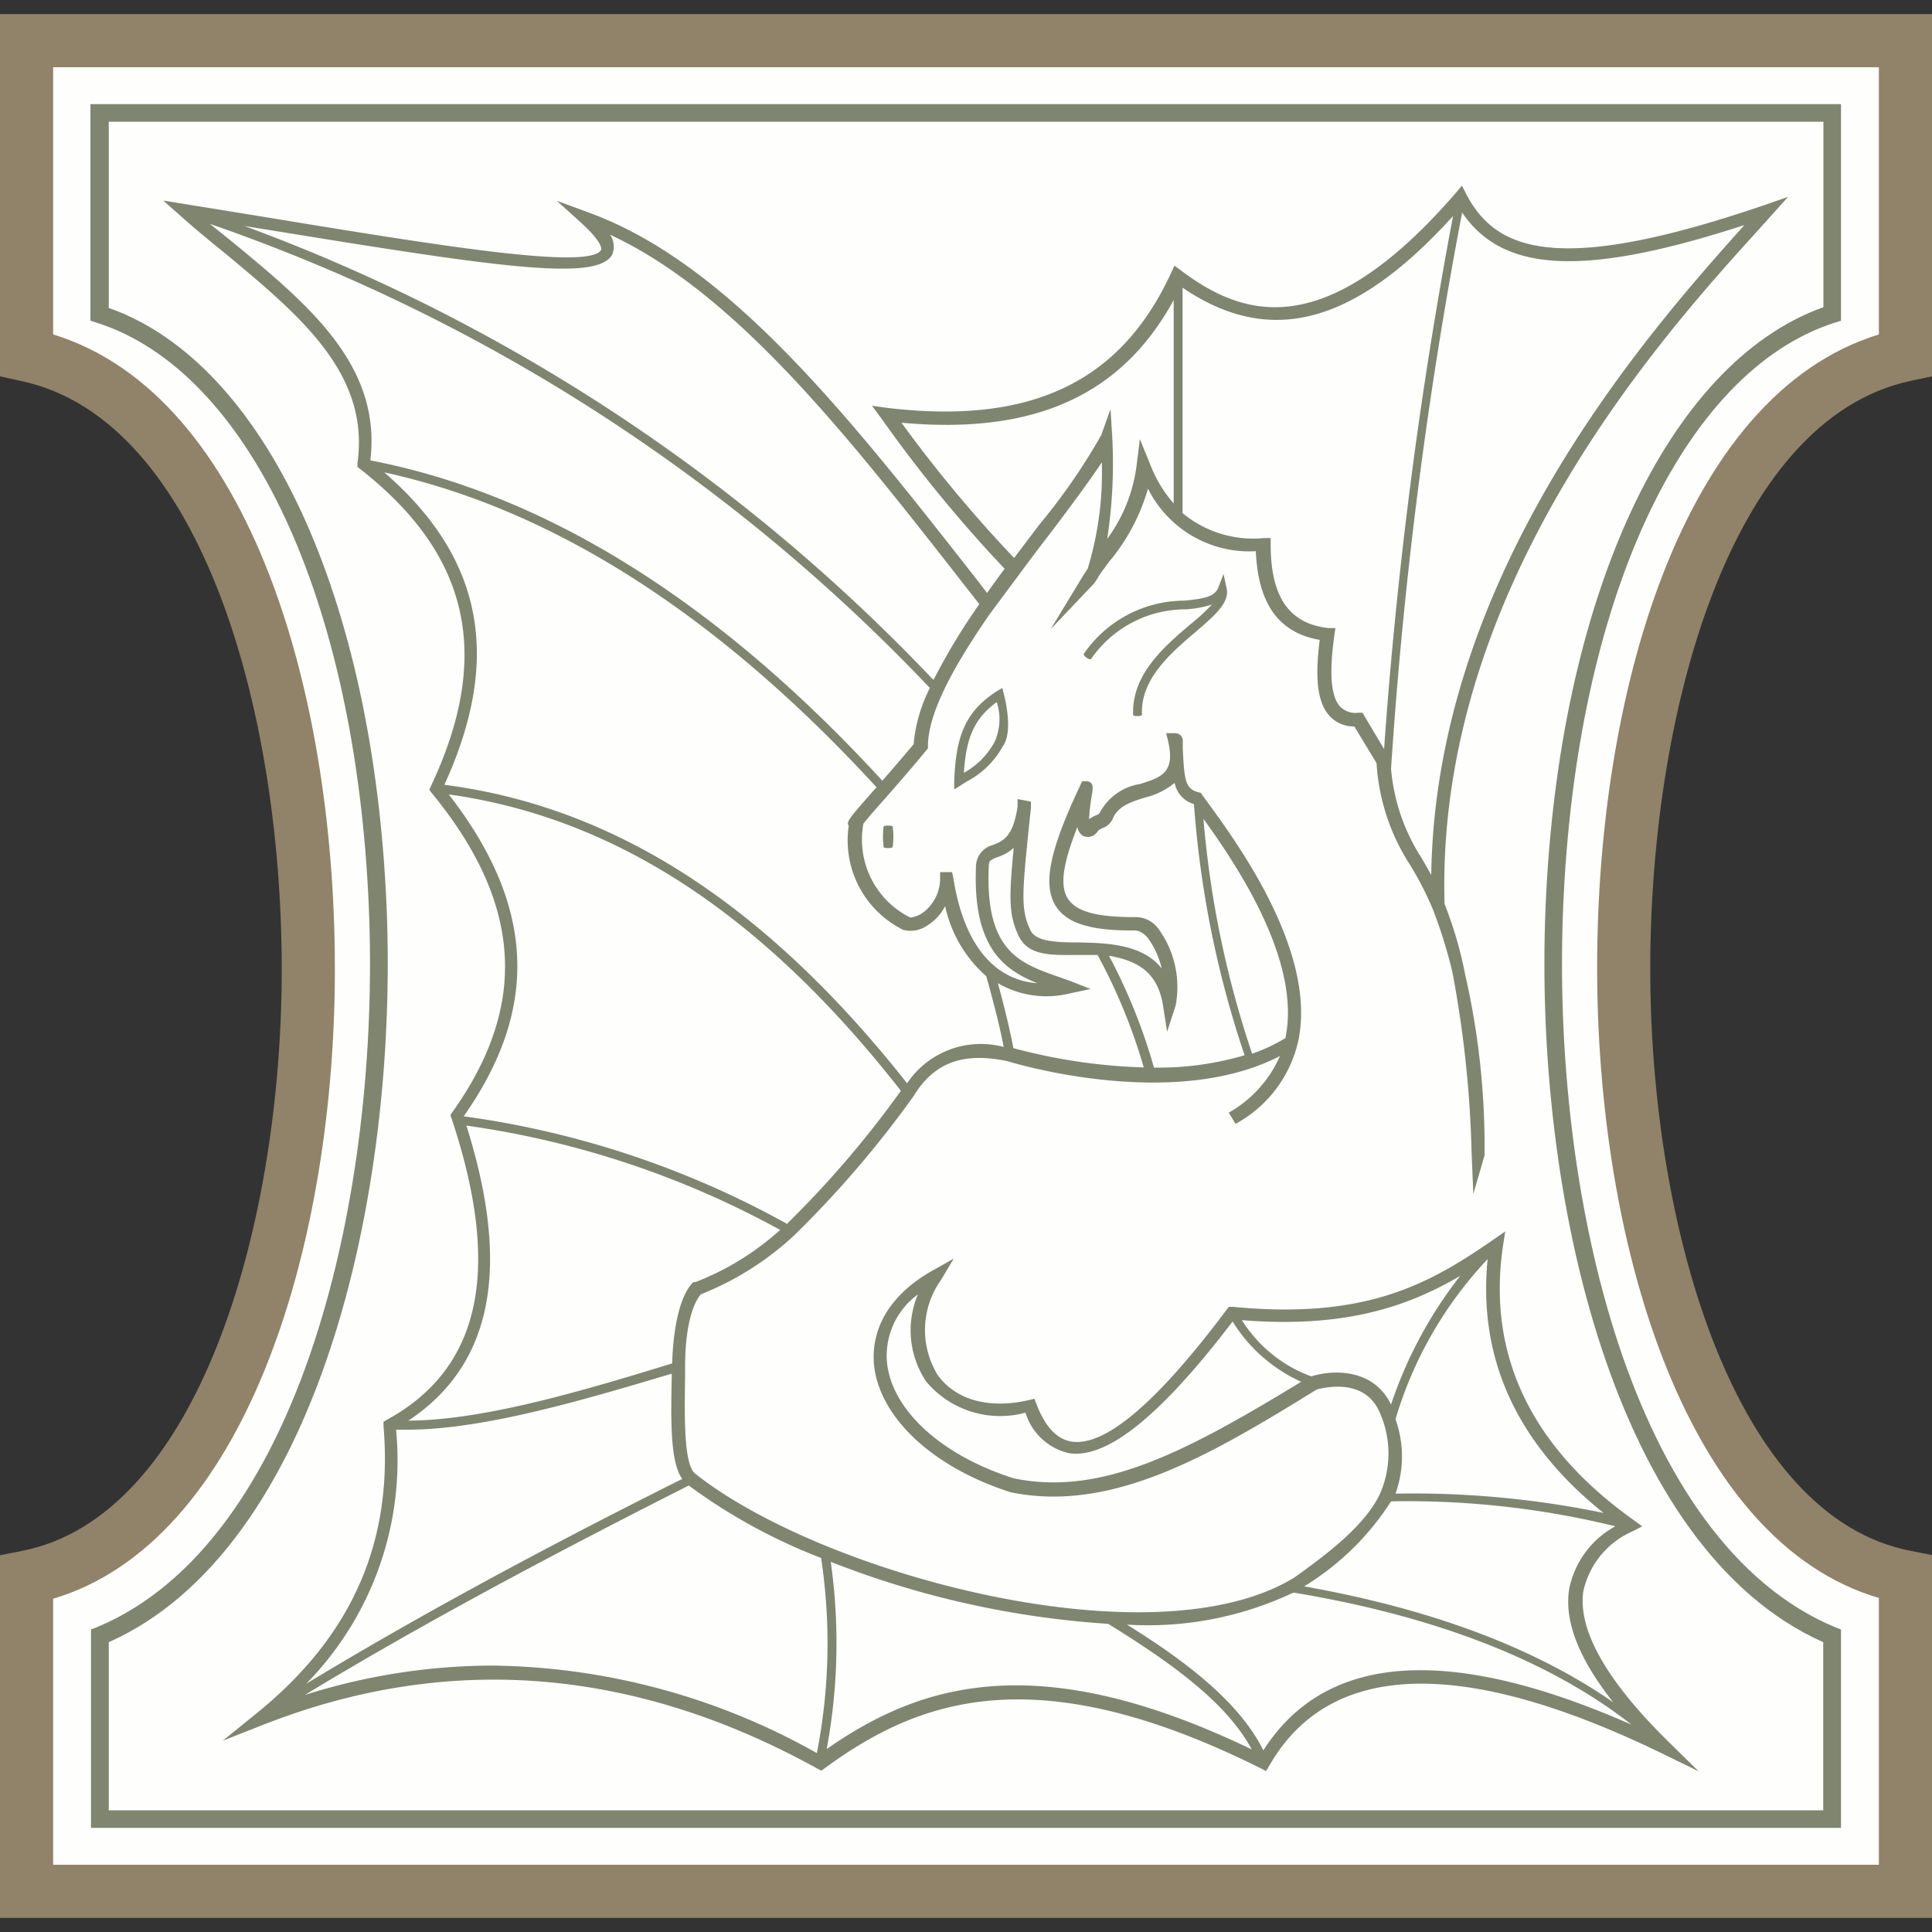 <svg id="Adventurers_League_Season_Icons" data-name="Adventurers League Season Icons" xmlns="http://www.w3.org/2000/svg" viewBox="0 0 100 100"><rect x="0" y="0" width="100" height="100" fill="#333333" stroke="none"/><defs><style>.cls-1{fill:#fefefc;}.cls-2{fill:#908369;}.cls-3{fill:#808570;}</style></defs><title>Faction -AL08 Waterdeep Adventures</title><g id="_08_Waterdeep" data-name="08 Waterdeep"><path class="cls-1" d="M1.37,81.63c19.45-3.77,19.45-59.13,0-63.26V2.11H98.63V18.37c-19.45,4.13-19.45,59.49,0,63.26V97.89H1.37Z"/><path class="cls-2" d="M100,99.27H0V80.5l1.11-.22c9.09-1.76,13.36-16.56,13.47-29.56.12-13.53-4.05-29-13.49-31L0,19.48V.73H100V19.48l-1.09.23c-9.44,2-13.61,17.48-13.49,31,.11,13,4.38,27.8,13.47,29.56l1.11.22ZM2.75,96.52h94.5V82.71c-9.89-2.9-14.45-17.93-14.58-32C82.54,36.15,87,20.46,97.25,17.31V3.48H2.75V17.31C13,20.46,17.46,36.15,17.33,50.75c-.12,14-4.69,29.06-14.58,32Z"/><path class="cls-3" d="M95.29,94.61H4.71V84.34L5,84.23c10.57-4.39,14.72-22.41,14.09-37.29C18.42,31.09,12.91,19.22,5,16.7l-.32-.1V5.39H95.29V16.6l-.32.1c-7.88,2.52-13.4,14.39-14.06,30.24C80.28,61.82,84.43,79.84,95,84.23l.29.11ZM5.63,93.7H94.37V85C83.6,80.2,79.36,62,80,46.9c.68-16,6.31-28.12,14.38-31V6.3H5.63v9.64c8.07,2.84,13.7,14.93,14.38,31C20.64,62,16.4,80.2,5.63,85Z"/><path class="cls-3" d="M92.55,10.19l-1.24.43C80.65,14.26,77.44,13,75.9,10.06l-.23-.45-.33.39c-6.77,7.81-11,6.42-14.21,4l-.34-.25-.18.39C58,19.78,53.37,22,45.91,21.11L45.13,21l.47.63A70.66,70.66,0,0,0,52,29.44c-.31.41-.61.83-.91,1.25L50.56,30c-6.58-8.4-12.8-16.34-20.09-19l-1.65-.61,1.3,1.18c1.09,1,1,1.32,1,1.35-.53,1.09-8.5-.22-17.74-1.74l-4.93-.8.88.78c.78.7,1.59,1.36,2.38,2,3.83,3.19,7.45,6.2,6.79,10.82l0,.19.16.12c5.66,4.44,6.82,9.65,3.65,16.39l-.09.2.13.17c4.7,5.73,5,11,1.06,16.52l-.1.15.06.16c2.61,7.83,1.53,12.93-3.33,15.6l-.19.11v.22c.51,6-1.64,10.89-6.58,14.88l-1.74,1.41,2.08-.82c9.53-3.75,19.18-3,28.71,2.27l.19.1.18-.13c4.75-3.47,10.78-5.87,22.55,0l.29.15.17-.28c3.11-5.44,10-5.65,20.33-.63l1.89.92-1.5-1.47c-3.25-3.18-4.75-5.82-4.47-7.83a4.41,4.41,0,0,1,2.6-3.14L85,79l-.44-.32c-5.31-3.78-7.59-8.55-6.77-14.16l.12-.78-.65.45c-3.3,2.28-6.58,4.12-13.46,3.45l-.19,0-.12.15c-3.57,4.77-6.26,7.07-8,6.83-.77-.11-1.39-.76-1.84-1.94l-.11-.28-.29.07c-2.05.47-3.77,0-4.71-1.29a4.46,4.46,0,0,1,.16-4.92l.66-1.11-1.12.63c-2.12,1.2-3.18,2.93-3,4.88.29,2.72,3.05,5.3,7.08,6.58,5.29,1.09,10.45-2,15.85-5.33.09,0,2.4-.72,3.23,1.17a5.19,5.19,0,0,1,0,4.3C70.6,79,68.69,80.44,67,81.65c-7.29,4.47-24.44-.17-31-5.36-.62-.45-.57-3-.54-5.07v-.45c0-2.77.68-3.63.82-3.78a15.34,15.34,0,0,0,4.85-3.07,53.9,53.9,0,0,0,6.16-7.19c1.06-1.74,2.57-2.29,4.87-1.8.36.11,8.57,2.59,14.09-.27a6.23,6.23,0,0,1-2.65,2.93l.35.58a6.48,6.48,0,0,0,3.26-4.35c.92-4.55-3.11-10.1-4.63-12.19l-.36-.49-.06-.1L62,41c-.65-.19-.7-.62-.78-2.24l0-.44a.39.39,0,0,0-.4-.37h0l-.46,0,.1.41c.38,1.64-.35,1.87-1.45,2.22a2.87,2.87,0,0,0-2.09,1.49s0,.06-.19.13a1.88,1.88,0,0,0-.36.2,11.2,11.2,0,0,1,.14-1.24c.07-.38.1-.63-.2-.72l-.3,0-.12.26c-1.59,3.37-1.93,5.12-1.23,6.22.58.88,1.82,1.26,4.07,1.24.27,0,.53.2.69.4a4.36,4.36,0,0,1,.71,1.57c-1-1.28-2.88-1.32-4.31-1.35-1.19,0-2.22-.05-2.49-.64-.51-1.07-.42-1.92-.06-5.48l.09-.83v-.34l-.69-.13,0,.37c-.22,1.59-.77,1.8-1.25,2a1.16,1.16,0,0,0-.9,1.05c-.2,4.26,1.45,5.42,3.17,6.11a3.79,3.79,0,0,1-1.93-.67c-1.22-.84-2.06-2.49-2.41-4.75l-.07-.33-.62,0,0,.31a2.2,2.2,0,0,1-.88,1.78,1.33,1.33,0,0,1-.67.26,4.51,4.51,0,0,1-2.42-4.86c.18-.23.66-.79,1.14-1.32.66-.76,1.47-1.68,2.12-2.48l.08-.09v-.12c0-1.77,1.43-4.27,3.18-6.81l0,0L53,29.4l0,0c.46-.62.92-1.23,1.37-1.81,1.06-1.4,2-2.67,2.66-3.66a17.06,17.06,0,0,1-.73,5.5l-.24.37-1.68,2.77,2.23-2.35a2.91,2.91,0,0,0,.27-.41c.16-.25.35-.49.54-.75a10.3,10.3,0,0,0,2-3.77A5.86,5.86,0,0,0,65,28.53c.09,1.85.6,4.13,3.31,4.59-.27,2.05-.1,3.27.51,3.94a1.7,1.7,0,0,0,1.28.54l1.15,1.9A10.88,10.88,0,0,0,73,44.79a17.19,17.19,0,0,1,1.17,2.29,25.07,25.07,0,0,1,1,3.21,57.28,57.28,0,0,1,1,9.39l.09,2.12.58-2a39.89,39.89,0,0,0-1-9.34,20.41,20.41,0,0,0-1.07-3.67C74.29,30.43,86,17.41,91.06,11.85ZM20.5,74l.59,0c3.89,0,9-1.5,13.68-2.9v.11c-.05,2.37-.08,4.45.54,5.34-8,4-14.24,7.44-19.46,10.6A16.5,16.5,0,0,0,20.5,74ZM42.79,90.53A30,30,0,0,0,43,80.84a47.58,47.58,0,0,0,14.36,3.21c3.1,1.92,6.09,4,7.43,6.5C53.6,85.16,47.54,87.22,42.79,90.53ZM83,78.31a48.67,48.67,0,0,0-10.77-1,5.68,5.68,0,0,0,0-3.85A20.62,20.62,0,0,1,77,65.17C76.49,70.29,78.49,74.7,83,78.31ZM52.48,76.52c-3.74-1.18-6.32-3.53-6.57-6A3.93,3.93,0,0,1,47.51,67a4.77,4.77,0,0,0,.43,4.51,5,5,0,0,0,5.14,1.61,3.06,3.06,0,0,0,2.27,2.1c2,.28,4.77-2,8.45-6.82a8.07,8.07,0,0,0,3.55,3.12C61.34,75.18,57,77.45,52.48,76.52Zm15.39-5.28a7.11,7.11,0,0,1-3.59-2.91c5.32.43,8.58-.7,11.3-2.29A22.17,22.17,0,0,0,72,72.7C71.09,70.82,69,70.89,67.87,71.24ZM72,77.71A45.19,45.19,0,0,1,83.61,79a4.74,4.74,0,0,0-2.4,3.31c-.23,1.66.53,3.57,2.29,5.8-4.06-2.82-9.41-4.83-16-6A13.91,13.91,0,0,0,72,77.71Zm-5,4.73c7.38,1.23,13.24,3.53,17.45,6.83-9.44-4.16-15.84-3.72-19.06,1.33-1.24-2.5-4-4.61-7.06-6.51A17.59,17.59,0,0,0,66.93,82.44ZM42.5,80.64a29.49,29.49,0,0,1-.22,10.1,35,35,0,0,0-16.79-4.53,32.35,32.35,0,0,0-9.71,1.52c5.3-3.22,11.7-6.71,19.87-10.84A29.11,29.11,0,0,0,42.5,80.64ZM36,66.36l-.1,0c-.11.08-1,.87-1.11,4.21C30.14,72,25,73.52,21.14,73.53c4.34-2.88,5.33-7.89,3-15.27a47.43,47.43,0,0,1,16.24,5.4A14.19,14.19,0,0,1,36,66.36Zm4.76-3A47.78,47.78,0,0,0,24,57.78c3.94-5.6,3.69-10.91-.77-16.66,8.61,1.2,16.27,6.22,23.4,15.34A52.33,52.33,0,0,1,40.75,63.33Zm25.79-9.64v0a8.94,8.94,0,0,1-1.74.82,51.31,51.31,0,0,1-2.52-12.16C63.88,44.6,67.36,49.64,66.54,53.69ZM60.19,52l.22,1.4.44-1.35A5.12,5.12,0,0,0,60,48.13a1.45,1.45,0,0,0-1.26-.66c-1.94,0-3-.27-3.45-.93s-.29-1.81.48-3.74a.63.63,0,0,0,.28.46.58.58,0,0,0,.67-.11l.08-.09c.05-.1.13-.13.27-.2a.91.91,0,0,0,.53-.49c.27-.65.95-.87,1.67-1.09a3.8,3.8,0,0,0,1.53-.76,1.41,1.41,0,0,0,1,1.1v0a52.43,52.43,0,0,0,2.62,13,15.85,15.85,0,0,1-4.69.64,29.3,29.3,0,0,0-2.33-5.79C58.72,49.7,59.89,50.2,60.19,52Zm-4.87-.57,1.13-.24-1.07-.42-.68-.24c-1.92-.68-3.73-1.32-3.52-5.71,0-.28.11-.32.46-.46a2.19,2.19,0,0,0,.83-.48c-.25,2.59-.26,3.47.25,4.55s1.73,1,3.09,1l1,0a29,29,0,0,1,2.39,5.82,29.12,29.12,0,0,1-6.75-1c-.15-.82-.4-1.89-.8-3.36A5,5,0,0,0,55.32,51.43ZM43.93,42.74a5.17,5.17,0,0,0,2.82,5.39A1.51,1.51,0,0,0,48,47.9a2.52,2.52,0,0,0,.92-1,6.69,6.69,0,0,0,2.13,3.63c.45,1.62.74,2.79.9,3.66a4.6,4.6,0,0,0-5,1.88C39.65,46.82,31.82,41.76,23,40.62c3-6.56,2-11.74-3.11-16.17,8.73,1.9,17.29,7.38,25.48,16.3l-.12.13C43.94,42.37,43.79,42.54,43.93,42.74Zm3.36-4.22c-.51.61-1.09,1.28-1.62,1.89-8.49-9.25-17.4-14.83-26.5-16.58.58-4.88-3.13-8-7.06-11.24l-1.24-1A93.45,93.45,0,0,1,48.13,35.61,7.94,7.94,0,0,0,47.29,38.52Zm1-3.35A93.76,93.76,0,0,0,12.66,11.7l.57.09c12.29,2,17.74,2.85,18.47,1.36a1.11,1.11,0,0,0-.12-1C38.12,15.19,43.91,22.59,50,30.39l.69.88A32.45,32.45,0,0,0,48.33,35.17ZM59.52,24,59,22.73l-.17,1.36a8.15,8.15,0,0,1-1.52,3.8,25.8,25.8,0,0,0,.26-5.26l-.09-1.45L57,22.52a31.59,31.59,0,0,1-3.2,4.63l-1.31,1.73a69.25,69.25,0,0,1-5.83-7c6.87.63,11.39-1.41,14.09-6.35V26.06A6.73,6.73,0,0,1,59.52,24Zm11,12.89h-.21a1.12,1.12,0,0,1-.94-.31c-.49-.53-.58-1.75-.3-3.72l.05-.35-.35,0c-2-.22-3-1.55-3-4.32v-.34h-.34a5.73,5.73,0,0,1-4.22-1.29V14.89c4.52,3.08,8.9,1.92,14-3.71a238.93,238.93,0,0,0-3.57,27.59Zm3.56,8.4c-.16-.3-.33-.58-.48-.85A10.09,10.09,0,0,1,72,39.79,235.45,235.45,0,0,1,75.68,11c2.12,3.14,6.36,3.33,14.61.65C85.24,17.28,74.3,29.67,74.08,45.3Z"/><path class="cls-3" d="M61.57,32.35c-1.35,1.15-3,2.59-2.92,4.65,0,.1.46.07.46,0-.1-1.83,1.48-3.19,2.75-4.27,1-.86,1.8-1.54,1.63-2.28l-.16-.74-.27.7c-.19.49-.77.58-1.76.68a6.33,6.33,0,0,0-5.2,2.75c-.06.09.31.36.38.26a5.94,5.94,0,0,1,4.86-2.56,5.4,5.4,0,0,0,1.39-.25A10.47,10.47,0,0,1,61.57,32.35Z"/><path class="cls-3" d="M51.59,35.78c-1.73,1.11-2.11,2.49-2.2,4.64l0,.44.37-.23c.14-.1.27-.17.39-.24a4.47,4.47,0,0,0,1.73-1.72c.5-.66.26-2,.08-2.75l-.08-.31Zm-.11,2.62A4,4,0,0,1,49.89,40h0c.11-1.67.46-2.76,1.7-3.66A2.85,2.85,0,0,1,51.48,38.4Z"/><path class="cls-3" d="M45.74,42.76a4,4,0,0,0,0,1.1.72.72,0,0,0,.46,0,3.69,3.69,0,0,0,0-1.1A1,1,0,0,0,45.74,42.76Z"/></g></svg>